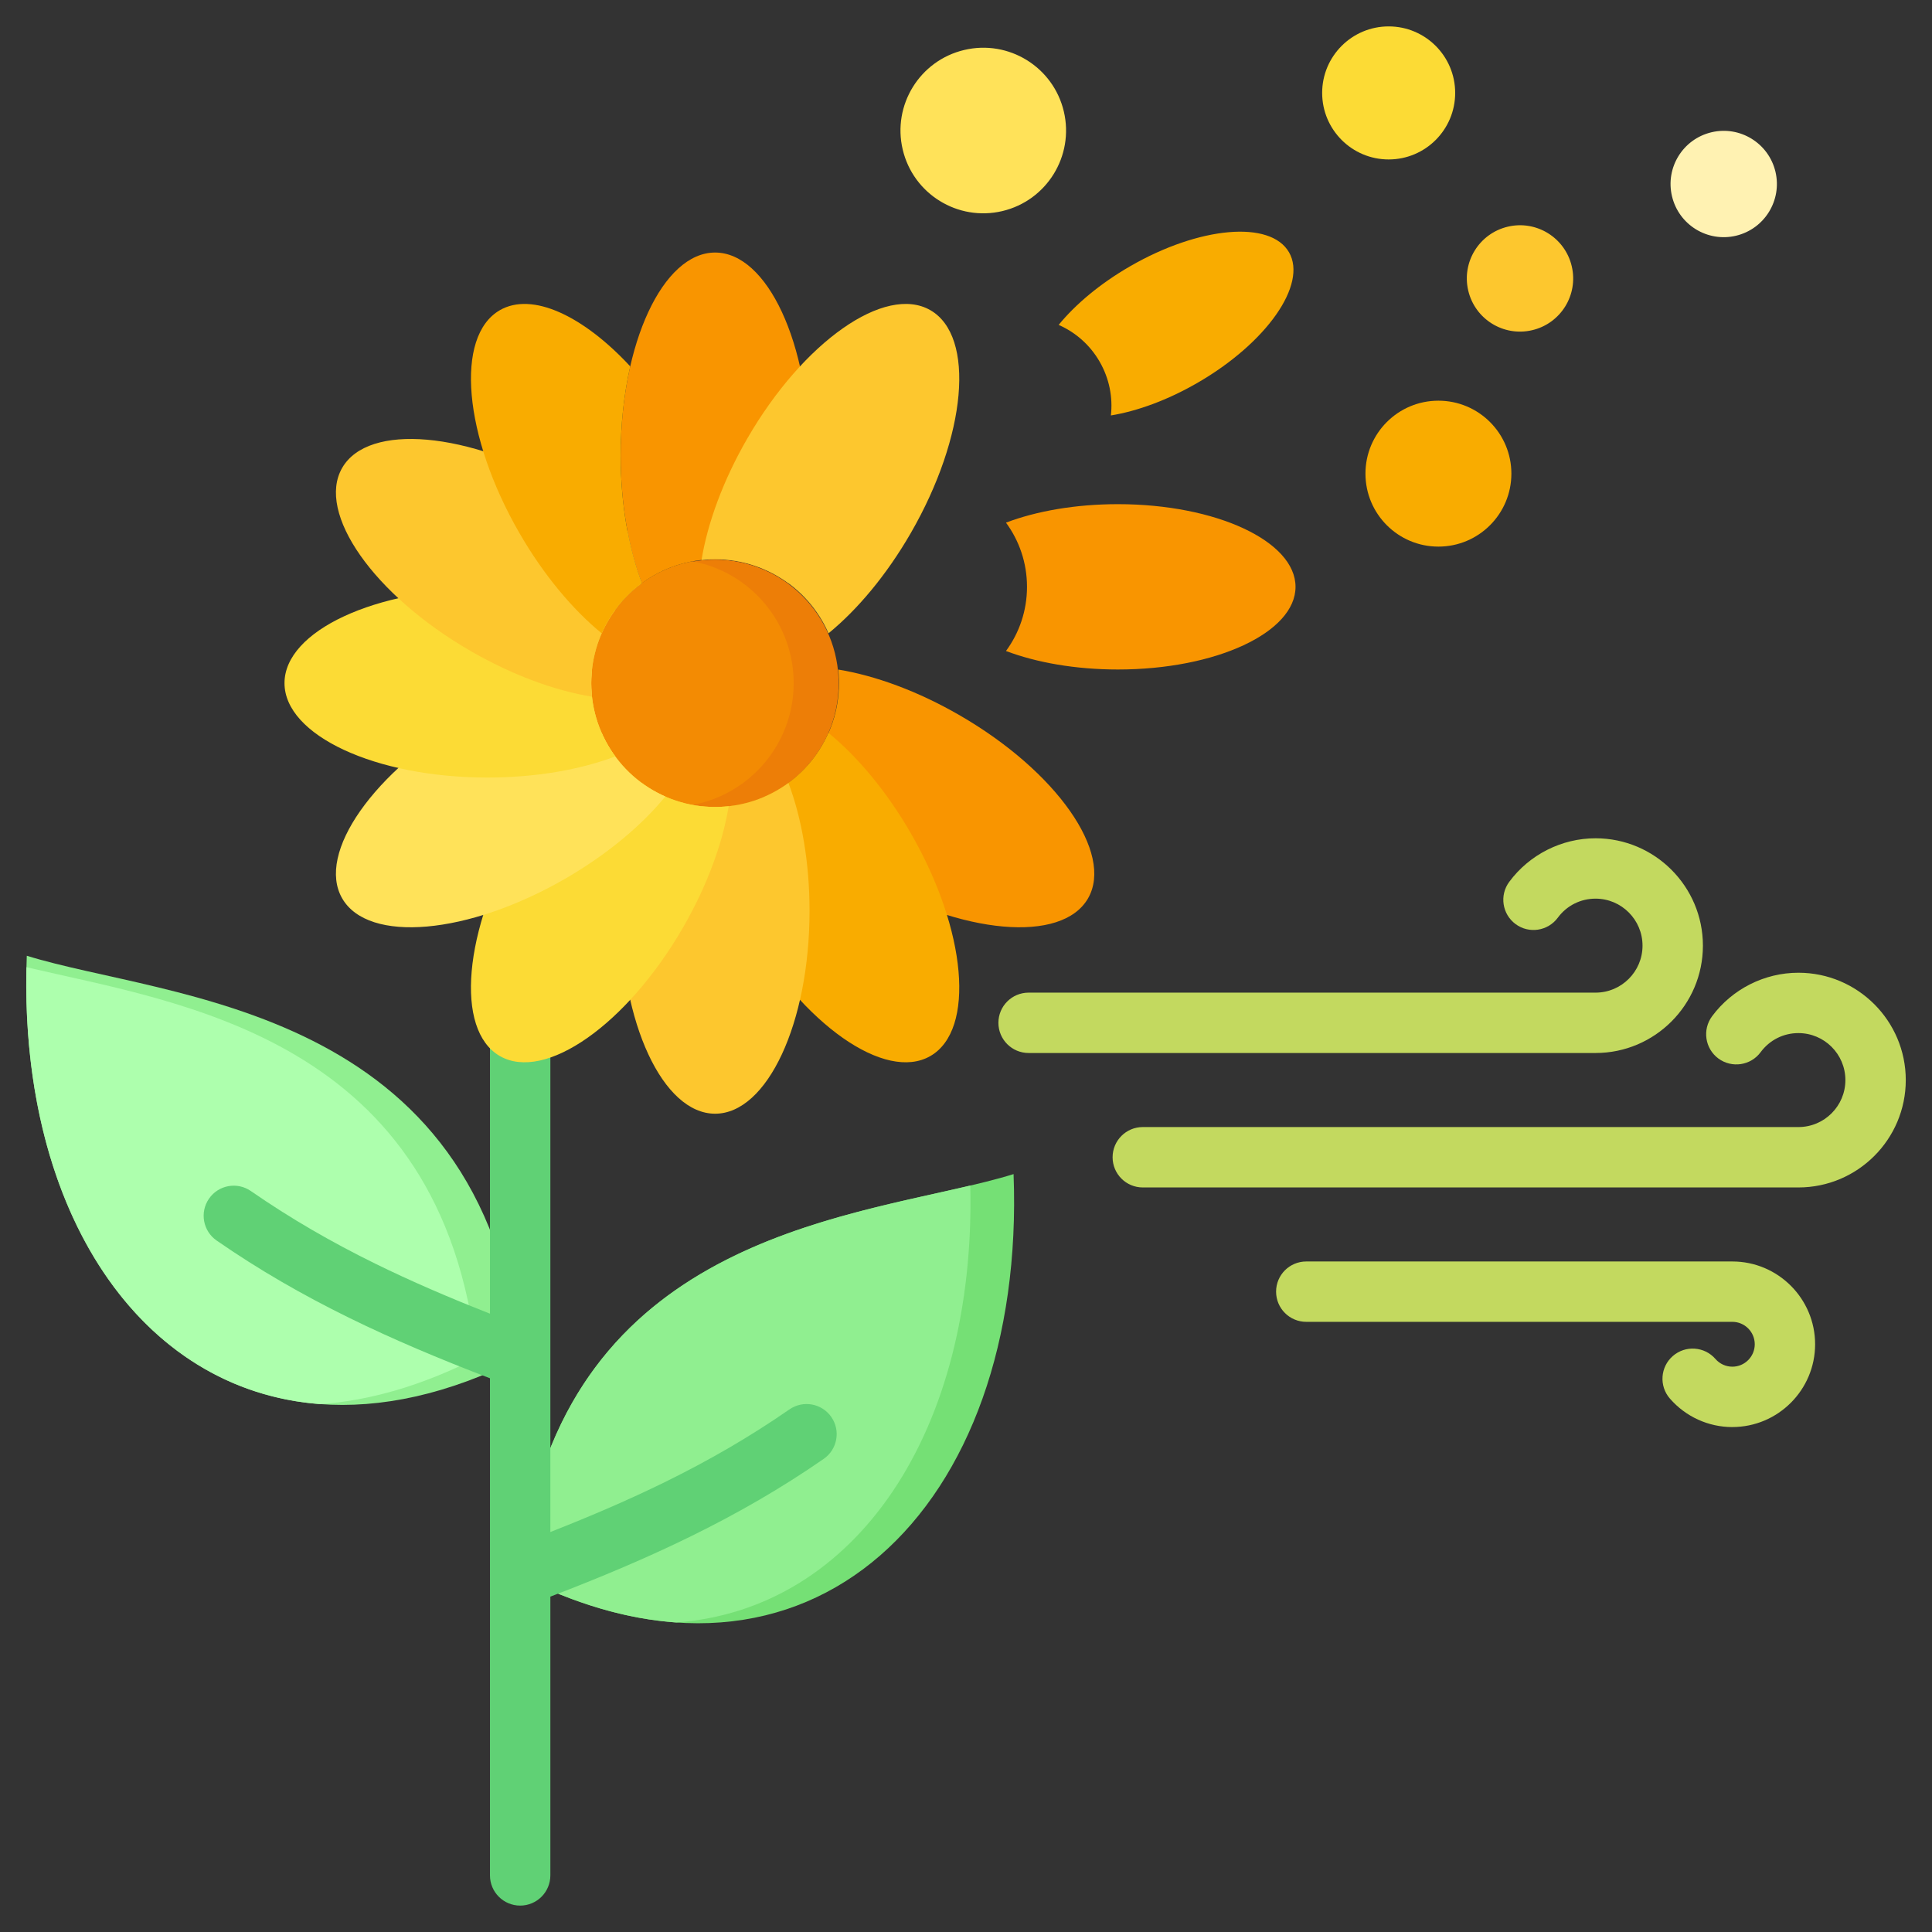 <svg width="66" height="66" viewBox="0 0 66 66" fill="none" xmlns="http://www.w3.org/2000/svg">
<rect x="0" y="0" width="66" height="66" fill="#333333" stroke="none"/>
<g clip-path="url(#clip0_1_80)">
<path fill-rule="evenodd" clip-rule="evenodd" d="M0.915 32.65C0.476 44.045 7.882 51.419 17.783 46.383C16.483 34.304 5.745 34.15 0.915 32.65Z" fill="#90EF90"/>
<path fill-rule="evenodd" clip-rule="evenodd" d="M0.904 33.041C0.712 41.405 4.783 47.514 10.948 47.967C12.615 47.849 14.409 47.342 16.294 46.383C15.114 35.419 6.16 34.279 0.904 33.041Z" fill="#ADFFAD"/>
<path fill-rule="evenodd" clip-rule="evenodd" d="M34.625 40.109C35.063 51.504 27.657 58.878 17.757 53.842C19.056 41.763 29.794 41.609 34.625 40.109Z" fill="#75E075"/>
<path fill-rule="evenodd" clip-rule="evenodd" d="M23.102 55.426C21.435 55.309 19.641 54.801 17.756 53.842C18.936 42.879 27.891 41.739 33.147 40.501C33.338 48.864 29.268 54.973 23.102 55.426V55.426Z" fill="#90EF90"/>
<path fill-rule="evenodd" clip-rule="evenodd" d="M26.97 48.146C27.437 47.824 28.078 47.941 28.4 48.408C28.723 48.875 28.606 49.515 28.138 49.838C26.702 50.833 25.217 51.689 23.607 52.48C22.116 53.212 20.537 53.879 18.801 54.543V64.066C18.801 64.636 18.339 65.098 17.77 65.098C17.2 65.098 16.738 64.636 16.738 64.066V47.084C15.003 46.42 13.423 45.753 11.932 45.021C10.322 44.23 8.838 43.374 7.401 42.379C6.934 42.056 6.817 41.416 7.139 40.949C7.462 40.481 8.102 40.364 8.569 40.687C9.929 41.628 11.325 42.435 12.835 43.176C14.039 43.767 15.328 44.323 16.738 44.877V33.754C16.738 33.184 17.2 32.723 17.77 32.723C18.339 32.723 18.801 33.184 18.801 33.754V52.336C20.211 51.782 21.501 51.226 22.705 50.635C24.214 49.894 25.611 49.087 26.97 48.146Z" fill="#60D175"/>
<path fill-rule="evenodd" clip-rule="evenodd" d="M44.034 8.617C44.669 9.717 43.268 11.716 40.905 13.08C39.882 13.671 38.847 14.046 37.95 14.192C38.019 13.575 37.898 12.932 37.564 12.353C37.23 11.774 36.733 11.348 36.165 11.099C36.74 10.396 37.582 9.687 38.605 9.097C40.968 7.732 43.399 7.517 44.034 8.618L44.034 8.617Z" fill="#F9AC00"/>
<path d="M24.61 27.575C26.944 27.47 28.752 25.492 28.646 23.158C28.541 20.823 26.564 19.016 24.229 19.121C21.895 19.226 20.087 21.204 20.192 23.538C20.298 25.873 22.275 27.68 24.61 27.575Z" fill="#ED7E07"/>
<path fill-rule="evenodd" clip-rule="evenodd" d="M23.656 27.497C21.688 27.133 20.198 25.409 20.198 23.336C20.198 21.264 21.688 19.539 23.656 19.176C25.623 19.539 27.113 21.264 27.113 23.336C27.113 25.409 25.623 27.133 23.656 27.497Z" fill="#F38B03"/>
<path fill-rule="evenodd" clip-rule="evenodd" d="M24.429 8.627C26.211 8.627 27.655 11.73 27.655 15.558C27.655 17.214 27.385 18.734 26.934 19.926C26.232 19.41 25.366 19.105 24.429 19.105C23.492 19.105 22.626 19.41 21.925 19.926C21.474 18.734 21.203 17.214 21.203 15.558C21.203 11.73 22.648 8.627 24.429 8.627Z" fill="#F99500"/>
<path fill-rule="evenodd" clip-rule="evenodd" d="M31.784 10.597C33.327 11.488 33.026 14.898 31.112 18.213C30.284 19.647 29.29 20.828 28.303 21.635C27.954 20.838 27.357 20.14 26.545 19.672C25.733 19.203 24.831 19.034 23.965 19.131C24.171 17.873 24.697 16.421 25.525 14.987C27.439 11.672 30.241 9.707 31.784 10.597H31.784Z" fill="#FDC72E"/>
<path fill-rule="evenodd" clip-rule="evenodd" d="M37.168 30.691C36.277 32.234 32.868 31.933 29.552 30.019C28.118 29.191 26.937 28.197 26.13 27.211C26.928 26.861 27.625 26.264 28.093 25.452C28.562 24.64 28.731 23.738 28.635 22.873C29.893 23.078 31.344 23.604 32.778 24.432C36.093 26.346 38.059 29.148 37.168 30.691V30.691Z" fill="#F99500"/>
<path fill-rule="evenodd" clip-rule="evenodd" d="M31.784 36.075C30.241 36.966 27.439 35.001 25.525 31.685C24.697 30.251 24.171 28.8 23.965 27.542C24.831 27.638 25.733 27.469 26.545 27.001C27.357 26.532 27.954 25.835 28.303 25.038C29.29 25.844 30.284 27.026 31.112 28.46C33.026 31.775 33.327 35.184 31.784 36.075Z" fill="#F9AC00"/>
<path fill-rule="evenodd" clip-rule="evenodd" d="M24.429 38.046C22.648 38.046 21.203 34.943 21.203 31.115C21.203 29.459 21.474 27.939 21.925 26.747C22.626 27.262 23.492 27.567 24.429 27.567C25.366 27.567 26.232 27.262 26.934 26.747C27.385 27.939 27.655 29.459 27.655 31.115C27.655 34.943 26.211 38.046 24.429 38.046Z" fill="#FDC72E"/>
<path fill-rule="evenodd" clip-rule="evenodd" d="M17.074 36.075C15.531 35.184 15.832 31.775 17.746 28.46C18.574 27.026 19.568 25.844 20.555 25.038C20.904 25.835 21.502 26.532 22.313 27.001C23.125 27.469 24.028 27.638 24.893 27.542C24.687 28.8 24.161 30.252 23.333 31.686C21.419 35.001 18.617 36.966 17.074 36.075L17.074 36.075Z" fill="#FCDB35"/>
<path fill-rule="evenodd" clip-rule="evenodd" d="M11.69 30.691C10.799 29.148 12.765 26.346 16.08 24.432C17.514 23.604 18.965 23.078 20.223 22.872C20.127 23.738 20.296 24.64 20.765 25.452C21.233 26.264 21.93 26.861 22.728 27.21C21.921 28.197 20.74 29.191 19.306 30.019C15.991 31.933 12.581 32.234 11.69 30.691Z" fill="#FFE259"/>
<path fill-rule="evenodd" clip-rule="evenodd" d="M9.719 23.336C9.719 21.555 12.823 20.11 16.651 20.11C18.307 20.11 19.826 20.381 21.019 20.832C20.503 21.533 20.198 22.399 20.198 23.336C20.198 24.274 20.503 25.14 21.019 25.841C19.826 26.292 18.307 26.562 16.651 26.562C12.823 26.562 9.719 25.118 9.719 23.336Z" fill="#FCDB35"/>
<path fill-rule="evenodd" clip-rule="evenodd" d="M11.69 15.982C12.581 14.439 15.991 14.739 19.306 16.653C20.101 17.113 20.818 17.623 21.437 18.154C21.559 18.798 21.724 19.394 21.924 19.925C21.465 20.262 21.067 20.696 20.765 21.221C20.296 22.032 20.127 22.935 20.223 23.8C18.965 23.595 17.514 23.069 16.08 22.241C12.765 20.327 10.799 17.524 11.69 15.982Z" fill="#FDC72E"/>
<path fill-rule="evenodd" clip-rule="evenodd" d="M17.074 10.597C18.177 9.961 19.924 10.784 21.53 12.516C21.321 13.434 21.203 14.467 21.203 15.558C21.203 17.213 21.474 18.733 21.924 19.925C21.309 20.376 20.846 20.971 20.555 21.635C19.568 20.828 18.574 19.647 17.746 18.213C15.832 14.898 15.532 11.488 17.075 10.597H17.074Z" fill="#F9AC00"/>
<path fill-rule="evenodd" clip-rule="evenodd" d="M44.257 20.047C44.257 21.606 41.541 22.871 38.19 22.871C36.74 22.871 35.409 22.634 34.366 22.239C34.817 21.625 35.084 20.867 35.084 20.047C35.084 19.226 34.817 18.468 34.366 17.854C35.409 17.459 36.74 17.223 38.19 17.223C41.541 17.223 44.257 18.487 44.257 20.047Z" fill="#F99500"/>
<path d="M34.241 7.211C35.761 6.851 36.701 5.328 36.342 3.808C35.983 2.288 34.459 1.347 32.94 1.707C31.42 2.066 30.479 3.589 30.838 5.109C31.197 6.629 32.721 7.57 34.241 7.211Z" fill="#FFE259"/>
<path d="M59.304 8.053C60.28 7.821 60.883 6.842 60.652 5.866C60.42 4.891 59.441 4.287 58.465 4.519C57.489 4.751 56.886 5.729 57.118 6.705C57.35 7.681 58.328 8.284 59.304 8.053Z" fill="#FFF2B2"/>
<path d="M47.439 5.447C48.694 5.447 49.711 4.429 49.711 3.174C49.711 1.92 48.694 0.902 47.439 0.902C46.184 0.902 45.167 1.92 45.167 3.174C45.167 4.429 46.184 5.447 47.439 5.447Z" fill="#FCDB35"/>
<path d="M52.34 11.28C53.317 11.052 53.923 10.075 53.694 9.098C53.466 8.121 52.489 7.514 51.512 7.743C50.535 7.972 49.928 8.949 50.157 9.926C50.386 10.903 51.363 11.509 52.34 11.28Z" fill="#FDC72E"/>
<path d="M49.138 18.673C50.515 18.673 51.631 17.557 51.631 16.18C51.631 14.803 50.515 13.688 49.138 13.688C47.762 13.688 46.646 14.803 46.646 16.18C46.646 17.557 47.762 18.673 49.138 18.673Z" fill="#F9AC00"/>
<path fill-rule="evenodd" clip-rule="evenodd" d="M54.507 35.972H35.139C34.569 35.972 34.107 35.51 34.107 34.941C34.107 34.371 34.569 33.91 35.139 33.91H54.507C55.392 33.91 56.111 33.19 56.111 32.305C56.111 31.42 55.392 30.699 54.507 30.699C53.992 30.699 53.522 30.937 53.216 31.351C52.878 31.809 52.231 31.906 51.774 31.568C51.315 31.228 51.219 30.582 51.558 30.125C52.247 29.194 53.349 28.637 54.507 28.637C56.529 28.637 58.174 30.282 58.174 32.305C58.174 34.327 56.529 35.972 54.507 35.972H54.507ZM61.436 40.565C63.459 40.565 65.104 38.92 65.104 36.897C65.104 34.874 63.459 33.23 61.436 33.23C60.279 33.23 59.177 33.786 58.487 34.717C58.148 35.175 58.245 35.821 58.702 36.16C59.161 36.498 59.807 36.402 60.145 35.945C60.452 35.53 60.922 35.292 61.436 35.292C62.322 35.292 63.041 36.012 63.041 36.897C63.041 37.782 62.322 38.502 61.436 38.502H39.039C38.47 38.502 38.008 38.964 38.008 39.534C38.008 40.104 38.47 40.565 39.039 40.565H61.436ZM59.18 48.751C58.361 48.751 57.584 48.396 57.046 47.777C56.672 47.348 56.717 46.697 57.147 46.323C57.575 45.95 58.228 45.994 58.602 46.424C58.748 46.592 58.958 46.688 59.18 46.688C59.601 46.688 59.945 46.344 59.945 45.922C59.945 45.5 59.601 45.156 59.18 45.156H44.624C44.055 45.156 43.593 44.695 43.593 44.125C43.593 43.555 44.054 43.094 44.624 43.094H59.18C60.738 43.094 62.007 44.363 62.007 45.922C62.007 47.481 60.738 48.75 59.18 48.75V48.751Z" fill="#C3D95F"/>
</g>
<defs>
<clipPath id="clip0_1_80">
<rect width="66" height="66" fill="white"/>
</clipPath>
</defs>
</svg>
